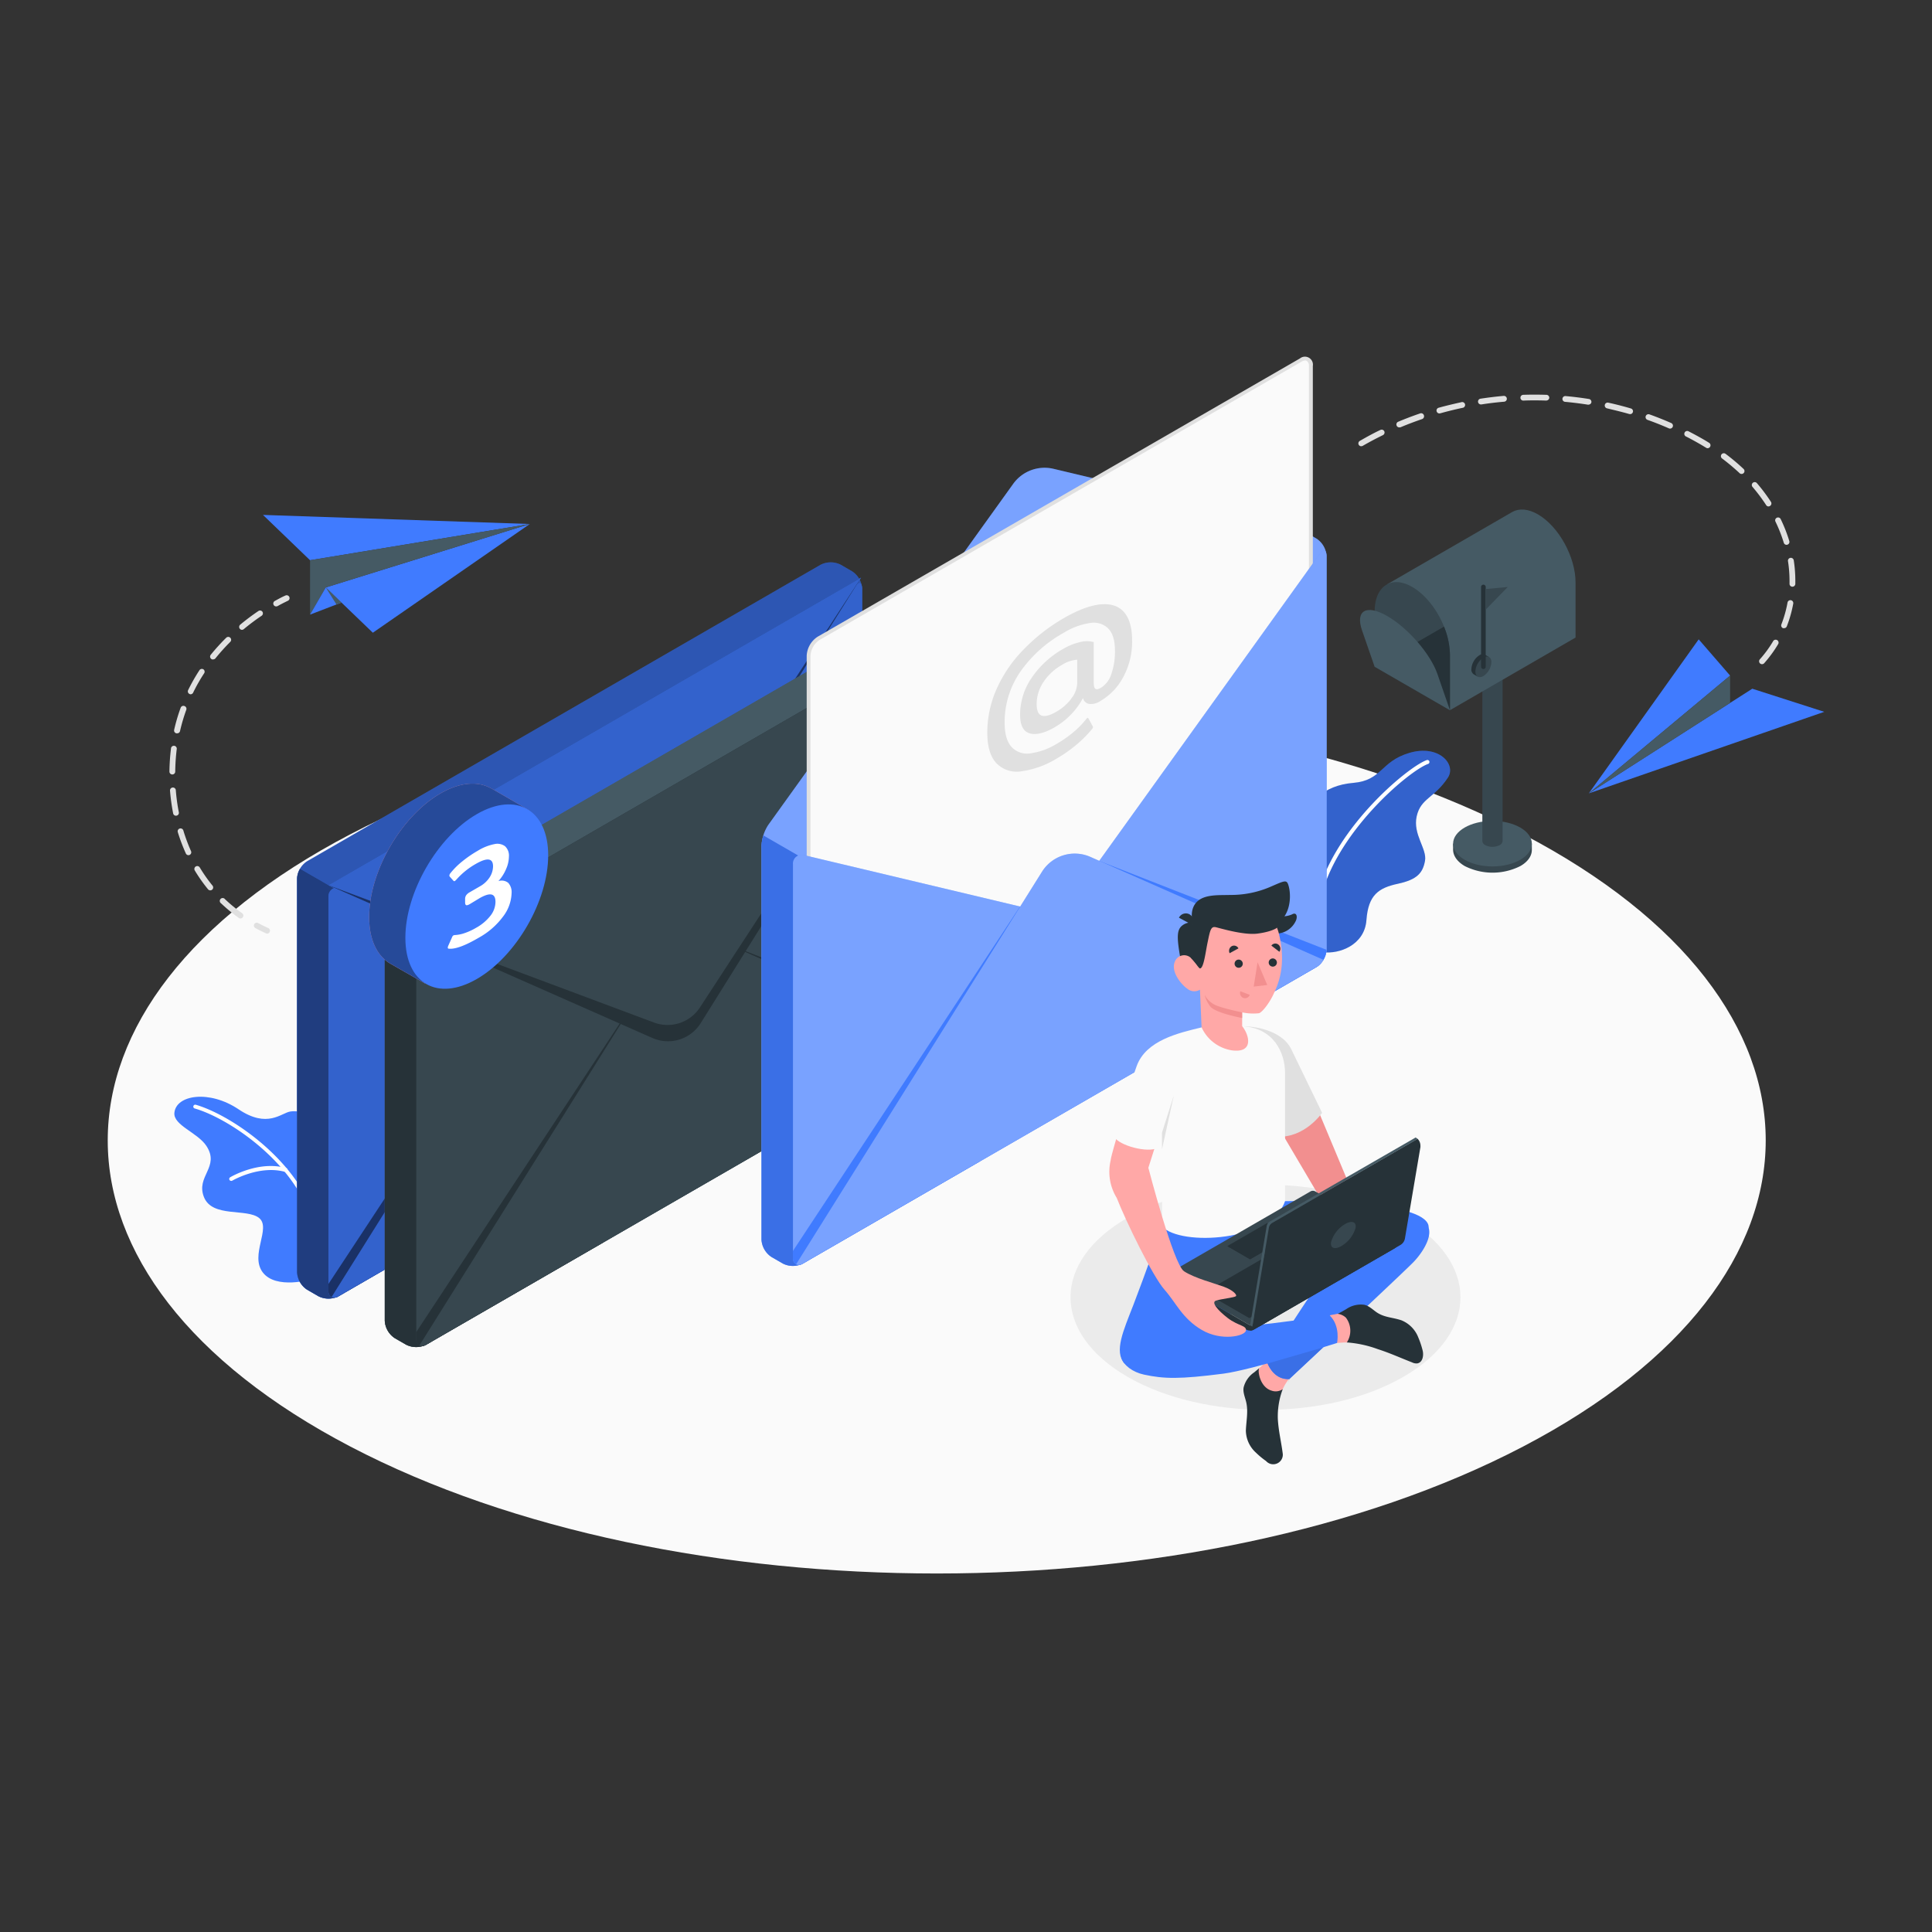 <svg xmlns="http://www.w3.org/2000/svg" viewBox="0 0 500 500"><rect x="0" y="0" width="500" height="500" fill="#333333" stroke="none"/><g id="freepik--Floor--inject-40"><path d="M90.72,374.39c83.79,43.77,219.63,43.77,303.41,0s83.79-114.74,0-158.51-219.63-43.77-303.41,0S6.93,330.62,90.72,374.39Z" style="fill:#fafafa"></path></g><g id="freepik--Shadow--inject-40"><path d="M291.83,315.13c-19.71,11.37-19.71,29.82,0,41.2s51.65,11.38,71.36,0,19.7-29.83,0-41.2S311.53,303.75,291.83,315.13Z" style="fill:#ebebeb"></path></g><g id="freepik--paper-planes--inject-40"><polygon points="84.31 152.03 137.11 135.61 96.49 163.75 84.31 152.03" style="fill:#407BFF"></polygon><polygon points="137.11 135.61 80.24 144.99 68.06 133.26 137.11 135.61" style="fill:#407BFF"></polygon><polygon points="80.24 144.99 80.24 159.06 84.31 152.03 137.11 135.61 80.24 144.99" style="fill:#455a64"></polygon><polygon points="80.24 159.06 88.37 155.94 84.31 152.03 80.24 159.06" style="fill:#407BFF"></polygon><polygon points="84.31 152.03 88.37 155.94 87.07 156.43 84.31 152.03" style="fill:#455a64"></polygon><path d="M71.49,156.94a.75.75,0,0,1-.37-1.41c.9-.5,1.81-1,2.71-1.39a.75.75,0,1,1,.65,1.35c-.87.42-1.76.87-2.63,1.36A.8.8,0,0,1,71.49,156.94Z" style="fill:#e0e0e0"></path><path d="M62.26,237.7a.75.75,0,0,1-.43-.13,41,41,0,0,1-4.61-3.78.75.75,0,1,1,1-1.09,39,39,0,0,0,4.45,3.64.75.75,0,0,1-.44,1.36Zm-7.84-7.28a.74.74,0,0,1-.58-.27,40.94,40.94,0,0,1-3.43-4.87.75.75,0,0,1,1.29-.78,40,40,0,0,0,3.3,4.7.75.75,0,0,1-.1,1.05A.72.72,0,0,1,54.42,230.42Zm-5.63-9.1a.75.75,0,0,1-.69-.44A46.93,46.93,0,0,1,46,215.31a.75.75,0,0,1,1.43-.44,45.67,45.67,0,0,0,2,5.39.75.75,0,0,1-.37,1A.7.7,0,0,1,48.79,221.32Zm-3.25-10.21a.75.75,0,0,1-.73-.61,52,52,0,0,1-.81-5.88.75.75,0,1,1,1.5-.12,48.72,48.72,0,0,0,.78,5.71.74.74,0,0,1-.59.88Zm-.95-10.68h0a.74.74,0,0,1-.74-.76,53.34,53.34,0,0,1,.4-5.92.75.75,0,1,1,1.48.18,53,53,0,0,0-.38,5.76A.75.75,0,0,1,44.59,200.43Zm1.22-10.65a.5.5,0,0,1-.17,0,.75.75,0,0,1-.57-.89,46.76,46.76,0,0,1,1.68-5.71.75.75,0,0,1,1-.45.76.76,0,0,1,.45,1,45.4,45.4,0,0,0-1.62,5.52A.75.75,0,0,1,45.81,189.78Zm3.56-10.1a.62.62,0,0,1-.33-.08.74.74,0,0,1-.35-1,48.28,48.28,0,0,1,2.94-5.17.75.75,0,0,1,1-.21.74.74,0,0,1,.22,1,45.35,45.35,0,0,0-2.85,5A.74.74,0,0,1,49.37,179.68Zm5.75-9a.72.72,0,0,1-.46-.16.75.75,0,0,1-.12-1.06,53,53,0,0,1,4-4.41.75.75,0,0,1,1.06,0,.75.75,0,0,1,0,1.06,53.57,53.57,0,0,0-3.86,4.29A.74.74,0,0,1,55.12,170.64ZM62.64,163a.74.74,0,0,1-.57-.27.76.76,0,0,1,.09-1.06,58.76,58.76,0,0,1,4.75-3.56.75.75,0,0,1,1,.2.76.76,0,0,1-.2,1.05,55.83,55.83,0,0,0-4.63,3.47A.78.78,0,0,1,62.64,163Z" style="fill:#e0e0e0"></path><path d="M69.14,241.61a.7.7,0,0,1-.31-.07c-.93-.42-1.85-.87-2.73-1.35a.74.74,0,0,1-.31-1,.75.75,0,0,1,1-.31c.86.46,1.75.9,2.65,1.31a.75.75,0,0,1-.31,1.43Z" style="fill:#e0e0e0"></path><polygon points="411.19 205.32 453.49 178.24 472.12 184.22 411.19 205.32" style="fill:#407BFF"></polygon><polygon points="411.19 205.32 447.75 174.84 439.62 165.46 411.19 205.32" style="fill:#407BFF"></polygon><polygon points="447.75 174.84 447.75 181.91 411.19 205.32 447.75 174.84" style="fill:#455a64"></polygon><path d="M456,171.89a.72.72,0,0,1-.49-.19.76.76,0,0,1-.07-1.06,29.63,29.63,0,0,0,3.45-4.71.75.75,0,0,1,1.3.76,32.37,32.37,0,0,1-3.62,4.95A.75.75,0,0,1,456,171.89Zm5.72-9.32a.86.86,0,0,1-.27,0,.75.75,0,0,1-.42-1,30.36,30.36,0,0,0,1.58-5.63.75.75,0,0,1,1.48.27,32.32,32.32,0,0,1-1.67,5.9A.74.74,0,0,1,461.72,162.57Zm2.14-10.73h0a.74.74,0,0,1-.73-.76c0-.26,0-.52,0-.78a33.41,33.41,0,0,0-.4-5.07.76.76,0,0,1,.63-.86.77.77,0,0,1,.86.63,35.14,35.14,0,0,1,.41,5.3c0,.27,0,.54,0,.81A.76.76,0,0,1,463.86,151.84ZM462.35,141a.74.74,0,0,1-.71-.54,37.83,37.83,0,0,0-2.15-5.47.74.74,0,0,1,.35-1,.75.75,0,0,1,1,.35,38.12,38.12,0,0,1,2.23,5.69.74.74,0,0,1-.5.93A.57.57,0,0,1,462.35,141Zm-4.64-9.93a.73.73,0,0,1-.63-.35,44.8,44.8,0,0,0-3.53-4.71.75.75,0,0,1,.08-1.06.74.74,0,0,1,1.05.08,45.65,45.65,0,0,1,3.66,4.88.77.77,0,0,1-.22,1A.78.78,0,0,1,457.71,131.06Zm-7-8.41a.73.73,0,0,1-.51-.21,54.48,54.48,0,0,0-4.53-3.8.75.75,0,1,1,.9-1.2,54.1,54.1,0,0,1,4.66,3.91.75.75,0,0,1-.52,1.3ZM441.94,116a.75.75,0,0,1-.4-.12c-.68-.42-1.39-.84-2.11-1.25-1-.56-2-1.12-3.06-1.65a.75.75,0,1,1,.68-1.33c1.05.54,2.1,1.1,3.12,1.68.74.41,1.46.84,2.16,1.28a.75.75,0,0,1,.25,1A.77.77,0,0,1,441.94,116Zm-89.65-.51a.76.76,0,0,1-.65-.38.74.74,0,0,1,.27-1c1.74-1,3.53-2,5.34-2.84a.75.75,0,0,1,1,.34.76.76,0,0,1-.35,1c-1.78.87-3.54,1.8-5.25,2.79A.71.71,0,0,1,352.29,115.47Zm79.9-4.57a.66.66,0,0,1-.3-.07c-1.8-.79-3.66-1.53-5.52-2.19a.75.75,0,0,1,.51-1.42c1.89.68,3.78,1.43,5.62,2.24a.75.75,0,0,1-.31,1.44Zm-70.05-.31a.74.74,0,0,1-.69-.46.75.75,0,0,1,.4-1c1.85-.78,3.75-1.5,5.65-2.15a.75.75,0,0,1,1,.46.77.77,0,0,1-.47,1c-1.87.64-3.75,1.35-5.56,2.11A.79.79,0,0,1,362.14,110.59Zm59.73-3.46a.76.76,0,0,1-.21,0c-1.89-.55-3.83-1-5.76-1.47a.75.75,0,0,1,.32-1.47c2,.43,3.94.94,5.86,1.5a.75.75,0,0,1-.21,1.47ZM372.52,107a.75.75,0,0,1-.72-.55.74.74,0,0,1,.51-.92c1.93-.54,3.91-1,5.88-1.44a.75.75,0,1,1,.31,1.46c-1.94.41-3.88.89-5.78,1.42Zm38.63-2.26H411c-1.95-.31-3.94-.56-5.9-.74a.75.75,0,1,1,.13-1.49c2,.18,4,.43,6,.75a.76.76,0,0,1,.62.86A.75.75,0,0,1,411.15,104.71Zm-27.89-.07a.75.75,0,0,1-.74-.63.76.76,0,0,1,.63-.86c2-.3,4-.55,6-.72a.75.75,0,1,1,.13,1.5c-2,.17-3.95.4-5.9.71Zm16.95-1h0c-2-.07-4-.08-5.95,0a.73.73,0,0,1-.77-.72.74.74,0,0,1,.73-.77c2-.07,4-.06,6,0a.75.75,0,0,1,.73.77A.76.76,0,0,1,400.21,103.65Z" style="fill:#e0e0e0"></path></g><g id="freepik--Mailbox--inject-40"><path d="M396.44,219.94v-1.6h-.39a6.26,6.26,0,0,0-2.59-2.54,15.93,15.93,0,0,0-14.42,0,6.26,6.26,0,0,0-2.59,2.54h-.39v1.55c0,1.53,1,3.07,3,4.24a16,16,0,0,0,14.42,0C395.46,223,396.45,221.46,396.44,219.94Z" style="fill:#37474f"></path><ellipse cx="386.25" cy="218.34" rx="10.19" ry="5.89" style="fill:#455a64"></ellipse><path d="M383.63,169.3v48.35a1.31,1.31,0,0,0,.76,1.07,4.11,4.11,0,0,0,3.71,0,1.3,1.3,0,0,0,.77-1.07V169.3Z" style="fill:#37474f"></path><path d="M398,133.11c-2.55-1.47-4.87-1.59-6.61-.62h0L359,151.21l16.25,32.59,32.5-18.8V150.74C407.75,144.11,403.38,136.22,398,133.11Z" style="fill:#455a64"></path><path d="M375.25,169.53V183.8l-19.49-11.26V158.28c0-6.63,4.36-9.48,9.74-6.37,3.45,2,6.48,5.94,8.21,10.26A20.27,20.27,0,0,1,375.25,169.53Z" style="fill:#37474f"></path><path d="M375.25,169.53V183.8l-19.49-11.26,17.95-10.37A20.27,20.27,0,0,1,375.25,169.53Z" style="fill:#263238"></path><path d="M372,174.42c-1.79-5.18-7.61-11.9-13-15s-8.29-1.43-6.5,3.75l3.25,9.38,19.5,11.26S373.8,179.6,372,174.42Z" style="fill:#455a64"></path><path d="M385.41,170.07l-1.09-.63h0a1.46,1.46,0,0,0-1.46.14,4.59,4.59,0,0,0-2.07,3.59,1.45,1.45,0,0,0,.61,1.34h0l1,.58.19-.31a2,2,0,0,0,.59-.23,4.57,4.57,0,0,0,2.07-3.58,2.13,2.13,0,0,0-.07-.53Z" style="fill:#263238"></path><path d="M383.9,170.19a4.57,4.57,0,0,0-2.07,3.58c0,1.32.93,1.85,2.07,1.19a4.56,4.56,0,0,0,2.07-3.58C386,170.06,385,169.53,383.9,170.19Z" style="fill:#37474f"></path><path d="M383.9,173.14a.6.6,0,0,1-.6-.6V151.91a.6.6,0,0,1,1.2,0v20.63A.6.6,0,0,1,383.9,173.14Z" style="fill:#263238"></path><polygon points="384.44 152.45 384.44 157.83 390.21 151.91 384.44 152.45" style="fill:#37474f"></polygon></g><g id="freepik--Plants--inject-40"><path d="M81.08,330.91c-.5.27-9.68,2.87-13.08-1.62s2.25-11.49-.94-14.07-12.13,0-14.28-5.42,4.22-7.76.64-13.23c-2.26-3.45-8.58-5.35-8.29-8.56.42-4.69,9.06-6,16.6-.93s11.06.91,13.45.57,7.55.41,7.39,8.81S81.08,330.91,81.08,330.91Z" style="fill:#407BFF"></path><path d="M81.69,319a.51.51,0,0,1-.5-.42c-2.63-16-21.16-28.93-30.8-31.71a.49.49,0,0,1-.34-.62.5.5,0,0,1,.62-.34c9.85,2.85,28.81,16.14,31.51,32.51a.5.5,0,0,1-.41.57Z" style="fill:#fff"></path><path d="M59.83,305.61a.5.5,0,0,1-.26-.93c.3-.18,7.44-4.35,14.46-2.4a.5.5,0,0,1-.26,1c-6.62-1.84-13.62,2.25-13.69,2.29A.45.45,0,0,1,59.83,305.61Z" style="fill:#fff"></path><path d="M342.5,246.42c3.94.54,10.65-1.74,11.13-8.3s3.19-8.34,8.16-9.41,6.43-2.8,7-5.92-3.21-6.85-2.15-11.55,4.6-4.69,8.08-10c2.23-3.42-2.34-8.64-9.95-6.4s-7,7.15-14.61,7.78-12.38,5.25-12.53,11S342.5,246.42,342.5,246.42Z" style="fill:#407BFF"></path><path d="M342.5,246.42c3.94.54,10.65-1.74,11.13-8.3s3.19-8.34,8.16-9.41,6.43-2.8,7-5.92-3.21-6.85-2.15-11.55,4.6-4.69,8.08-10c2.23-3.42-2.34-8.64-9.95-6.4s-7,7.15-14.61,7.78-12.38,5.25-12.53,11S342.5,246.42,342.5,246.42Z" style="opacity:0.2"></path><path d="M341.06,233.84H341a.5.5,0,0,1-.39-.59c3.68-18.19,23.75-34.84,28.64-36.54a.5.5,0,0,1,.33,1c-4.78,1.66-24.39,18-28,35.79A.51.51,0,0,1,341.06,233.84Z" style="fill:#fff"></path></g><g id="freepik--Envelopes--inject-40"><path d="M76.88,227.39a5.74,5.74,0,0,1,2.6-4.5l132.91-76.74a5.78,5.78,0,0,1,5.19,0l2.93,1.7a5.71,5.71,0,0,1,2.6,4.5V254.23a5.77,5.77,0,0,1-2.6,4.5L87.6,335.46a5.74,5.74,0,0,1-5.2,0l-2.92-1.69a5.76,5.76,0,0,1-2.6-4.5Z" style="fill:#407BFF"></path><path d="M76.88,227.39a5.74,5.74,0,0,1,2.6-4.5l132.91-76.74a5.78,5.78,0,0,1,5.19,0l2.93,1.7a5.71,5.71,0,0,1,2.6,4.5V254.23a5.77,5.77,0,0,1-2.6,4.5L87.6,335.46a5.74,5.74,0,0,1-5.2,0l-2.92-1.69a5.76,5.76,0,0,1-2.6-4.5Z" style="opacity:0.3"></path><path d="M89.06,231.43l-11.42-6.6a5.32,5.32,0,0,0-.76,2.56V329.27a5.76,5.76,0,0,0,2.6,4.5l2.92,1.69a5.74,5.74,0,0,0,5.2,0l1.46-.84Z" style="fill:#407BFF"></path><path d="M89.06,231.43l-11.42-6.6a5.32,5.32,0,0,0-.76,2.56V329.27a5.76,5.76,0,0,0,2.6,4.5l2.92,1.69a5.74,5.74,0,0,0,5.2,0l1.46-.84Z" style="opacity:0.5"></path><path d="M223.11,152.35V254.23a5.3,5.3,0,0,1-.81,2.63,5.57,5.57,0,0,1-1.52,1.7l-.1.06-.17.11L87.6,335.46h0a1.85,1.85,0,0,1-1.77.2A1.79,1.79,0,0,1,85,334V232.08a2.26,2.26,0,0,1,2.92-2.3l55.89,13.29,7.32,1.74a4.82,4.82,0,0,0,4.67-1.75l8.48-11.81,57.08-79.47C222.32,150.44,223.11,150.69,223.11,152.35Z" style="fill:#407BFF"></path><path d="M223.11,152.35V254.23a5.3,5.3,0,0,1-.81,2.63,5.57,5.57,0,0,1-1.52,1.7l-.1.06-.17.11L87.6,335.46h0a1.85,1.85,0,0,1-1.77.2A1.79,1.79,0,0,1,85,334V232.08a2.26,2.26,0,0,1,2.92-2.3l55.89,13.29,7.32,1.74a4.82,4.82,0,0,0,4.67-1.75l8.48-11.81,57.08-79.47C222.32,150.44,223.11,150.69,223.11,152.35Z" style="opacity:0.2"></path><path d="M220.51,258.73l.17-.11.1-.06a5.57,5.57,0,0,0,1.52-1.7,5.27,5.27,0,0,0,.81-2.59l-58.83-23,39.4,37.2Z" style="fill:#407BFF"></path><path d="M220.51,258.73l.17-.11.1-.06a5.57,5.57,0,0,0,1.52-1.7,5.27,5.27,0,0,0,.81-2.59l-58.83-23,39.4,37.2Z" style="opacity:0.6"></path><path d="M85,334a1.79,1.79,0,0,0,.81,1.71,1.85,1.85,0,0,0,1.77-.2h0L133.36,309l10.45-66L85,332.27Z" style="fill:#407BFF"></path><path d="M85,334a1.79,1.79,0,0,0,.81,1.71,1.85,1.85,0,0,0,1.77-.2h0L133.36,309l10.45-66L85,332.27Z" style="opacity:0.6"></path><path d="M222.3,256.86a5.57,5.57,0,0,1-1.52,1.7l-.1.06L87.6,335.46h0a1.85,1.85,0,0,1-1.77.2l63.65-101.61A10,10,0,0,1,162,230.23Z" style="fill:#407BFF"></path><path d="M222.3,256.86a5.57,5.57,0,0,1-1.52,1.7l-.1.06L87.6,335.46h0a1.85,1.85,0,0,1-1.77.2l63.65-101.61A10,10,0,0,1,162,230.23Z" style="opacity:0.2"></path><path d="M85,229.08l61.13,27a10,10,0,0,0,12.52-3.85L222.84,149.5Z" style="fill:#407BFF"></path><path d="M85,229.08l61.13,27a10,10,0,0,0,12.52-3.85L222.84,149.5Z" style="opacity:0.6"></path><path d="M85,229.08l61.56,23a10,10,0,0,0,11.87-3.9l64.41-98.68Z" style="fill:#407BFF"></path><path d="M85,229.08l61.56,23a10,10,0,0,0,11.87-3.9l64.41-98.68Z" style="opacity:0.2"></path><path d="M99.58,239.94a5.71,5.71,0,0,1,2.6-4.5L235.09,158.7a5.74,5.74,0,0,1,5.2,0l2.93,1.69a5.74,5.74,0,0,1,2.59,4.5V266.77a5.76,5.76,0,0,1-2.59,4.5L110.3,348a5.78,5.78,0,0,1-5.19,0l-2.93-1.69a5.77,5.77,0,0,1-2.6-4.5Z" style="fill:#455a64"></path><path d="M99.58,239.94a5.71,5.71,0,0,1,2.6-4.5L235.09,158.7a5.74,5.74,0,0,1,5.2,0l2.93,1.69a5.74,5.74,0,0,1,2.59,4.5V266.77a5.76,5.76,0,0,1-2.59,4.5L110.3,348a5.78,5.78,0,0,1-5.19,0l-2.93-1.69a5.77,5.77,0,0,1-2.6-4.5Z" style="fill:#455a64"></path><path d="M111.77,244l-11.43-6.59a5.29,5.29,0,0,0-.76,2.56V341.82a5.77,5.77,0,0,0,2.6,4.5l2.93,1.69a5.78,5.78,0,0,0,5.19,0l1.47-.85Z" style="fill:#263238"></path><path d="M245.82,164.89V266.77a5.3,5.3,0,0,1-.81,2.63,5.57,5.57,0,0,1-1.52,1.7l-.1.06-.17.11L110.31,348h0a1.85,1.85,0,0,1-1.77.2,1.79,1.79,0,0,1-.81-1.71V244.62a2.26,2.26,0,0,1,2.92-2.3l55.89,13.29,7.32,1.74a4.82,4.82,0,0,0,4.67-1.75L187,243.79l57.08-79.47C245,163,245.82,163.23,245.82,164.89Z" style="fill:#37474f"></path><path d="M243.22,271.27l.17-.11.1-.06a5.57,5.57,0,0,0,1.52-1.7,5.29,5.29,0,0,0,.8-2.58l-58.82-23L226.38,281Z" style="fill:#263238"></path><path d="M107.71,346.5a1.79,1.79,0,0,0,.81,1.71,1.85,1.85,0,0,0,1.77-.2h0l45.76-26.42,10.45-66-58.81,89.2Z" style="fill:#263238"></path><path d="M245,269.4a5.57,5.57,0,0,1-1.52,1.7l-.1.06L110.31,348h0a1.85,1.85,0,0,1-1.77.2l63.64-101.6a10,10,0,0,1,12.52-3.84Z" style="fill:#37474f"></path><path d="M107.71,241.63l61.13,27a10,10,0,0,0,12.51-3.85L245.54,162Z" style="fill:#263238"></path><path d="M107.71,241.63l61.55,23a10,10,0,0,0,11.88-3.9L245.54,162Z" style="fill:#37474f"></path><path d="M197.07,320.81V218.93a10.94,10.94,0,0,1,1.75-5.43l63.39-88.27a10,10,0,0,1,10.44-3.9l59.61,14.17a25,25,0,0,1,5.52,2.2l2.93,1.69a5.77,5.77,0,0,1,2.59,4.5V245.77a5.79,5.79,0,0,1-2.59,4.5L207.79,327a5.75,5.75,0,0,1-5.19,0l-2.93-1.69A5.76,5.76,0,0,1,197.07,320.81Z" style="fill:#407BFF"></path><path d="M197.07,320.81V218.93a10.94,10.94,0,0,1,1.75-5.43l63.39-88.27a10,10,0,0,1,10.44-3.9l59.61,14.17a25,25,0,0,1,5.52,2.2l2.93,1.69a5.77,5.77,0,0,1,2.59,4.5V245.77a5.79,5.79,0,0,1-2.59,4.5L207.79,327a5.75,5.75,0,0,1-5.19,0l-2.93-1.69A5.76,5.76,0,0,1,197.07,320.81Z" style="fill:#fff;opacity:0.3"></path><path d="M209.25,169.69v130c0,1.65,1.17,2.33,2.6,1.5l124.79-72a5.73,5.73,0,0,0,2.6-4.5v-130c0-1.66-1.16-2.33-2.6-1.5L211.85,165.19A5.74,5.74,0,0,0,209.25,169.69Z" style="fill:#fafafa"></path><path d="M210.69,302.06a1.83,1.83,0,0,1-.92-.24,2.27,2.27,0,0,1-1-2.11v-130a6.23,6.23,0,0,1,2.85-4.94l124.79-72a2.07,2.07,0,0,1,3.35,1.94v130a6.2,6.2,0,0,1-2.85,4.93l-124.79,72A2.85,2.85,0,0,1,210.69,302.06ZM337.8,93.28a1.92,1.92,0,0,0-.91.29L212.1,165.62a5.28,5.28,0,0,0-2.35,4.07v130a1.11,1.11,0,0,0,1.85,1.07l124.79-72a5.27,5.27,0,0,0,2.35-4.07v-130a1.39,1.39,0,0,0-.51-1.25A.86.86,0,0,0,337.8,93.28Z" style="fill:#e0e0e0"></path><path d="M206.56,221.41l-9-5.2a9.52,9.52,0,0,0-.48,2.72V320.81a5.76,5.76,0,0,0,2.6,4.5L202.6,327a5.72,5.72,0,0,0,5.19,0l1.25-.71Z" style="fill:#407BFF"></path><g style="opacity:0.1"><path d="M206.56,221.41l-9-5.2a9.52,9.52,0,0,0-.48,2.72V320.81a5.76,5.76,0,0,0,2.6,4.5L202.6,327a5.72,5.72,0,0,0,5.19,0l1.25-.71Z"></path></g><path d="M343.31,143.89V245.77a5.3,5.3,0,0,1-.81,2.63,5.57,5.57,0,0,1-1.52,1.7l-.1.06-.17.11L207.8,327h0a1.85,1.85,0,0,1-1.77.2,1.79,1.79,0,0,1-.81-1.71V223.62a2.26,2.26,0,0,1,2.92-2.3L264,234.61l7.32,1.74A4.82,4.82,0,0,0,276,234.6l8.48-11.81,57.08-79.47C342.52,142,343.31,142.23,343.31,143.89Z" style="fill:#407BFF"></path><path d="M343.31,143.89V245.77a5.3,5.3,0,0,1-.81,2.63,5.57,5.57,0,0,1-1.52,1.7l-.1.06-.17.11L207.8,327h0a1.85,1.85,0,0,1-1.77.2,1.79,1.79,0,0,1-.81-1.71V223.62a2.26,2.26,0,0,1,2.92-2.3L264,234.61l7.32,1.74A4.82,4.82,0,0,0,276,234.6l8.48-11.81,57.08-79.47C342.52,142,343.31,142.23,343.31,143.89Z" style="fill:#fff;opacity:0.3"></path><path d="M340.71,250.27l.17-.11.1-.06a5.57,5.57,0,0,0,1.52-1.7,5.32,5.32,0,0,0,.8-2.59l-58.82-23L323.87,260Z" style="fill:#407BFF"></path><path d="M205.2,325.5a1.79,1.79,0,0,0,.81,1.71,1.85,1.85,0,0,0,1.77-.2h0l45.76-26.42,10.45-66-58.81,89.2Z" style="fill:#407BFF"></path><path d="M342.5,248.4a5.57,5.57,0,0,1-1.52,1.7l-.1.06L207.8,327h0a1.85,1.85,0,0,1-1.77.2l63.64-101.6a10,10,0,0,1,12.51-3.84Z" style="fill:#407BFF"></path><path d="M342.5,248.4a5.57,5.57,0,0,1-1.52,1.7l-.1.06L207.8,327h0a1.85,1.85,0,0,1-1.77.2l63.64-101.6a10,10,0,0,1,12.51-3.84Z" style="fill:#fff;opacity:0.3"></path><path d="M264.2,199.63a7.28,7.28,0,0,1-6.41-2.2c-1.52-1.69-2.28-4.3-2.28-7.81A27.79,27.79,0,0,1,258,178.14a34.7,34.7,0,0,1,6.86-10A47.51,47.51,0,0,1,275.26,160q5.63-3.24,9.61-3.59c2.67-.24,4.68.45,6.06,2.05s2.06,4.05,2.06,7.33a19.17,19.17,0,0,1-2.24,9.34,15.58,15.58,0,0,1-5.92,6.26,4.36,4.36,0,0,1-3,.78,2,2,0,0,1-1.56-1.51,18.33,18.33,0,0,1-3.14,4.29,19.46,19.46,0,0,1-4.28,3.33c-2.72,1.54-4.89,2-6.49,1.47S264,187.6,264,184.9a16.87,16.87,0,0,1,3-9.49,24.1,24.1,0,0,1,8.16-7.48,15.23,15.23,0,0,1,4.39-1.76,6.71,6.71,0,0,1,3.51,0v10.53c0,.85.15,1.37.44,1.57s.77.1,1.45-.29a6.46,6.46,0,0,0,2.65-3.51,17.31,17.31,0,0,0,.95-6.07q0-3.94-1.72-5.73a5.36,5.36,0,0,0-4.71-1.44,18,18,0,0,0-6.87,2.56,33.62,33.62,0,0,0-11.15,10A22.89,22.89,0,0,0,260,187q0,4.31,1.77,6.29a5.46,5.46,0,0,0,4.88,1.68,17.79,17.79,0,0,0,7-2.57,28.62,28.62,0,0,0,4.15-2.92,22.13,22.13,0,0,0,3.27-3.34,1.76,1.76,0,0,1,.35-.34c.09-.05.18,0,.26.12l1.1,2a1.08,1.08,0,0,1,.09.25,1,1,0,0,1-.31.58,30.92,30.92,0,0,1-4,4,35.21,35.21,0,0,1-4.89,3.44A23.63,23.63,0,0,1,264.2,199.63Zm13-18.8a6.7,6.7,0,0,0,1.58-4v-6.1a8.62,8.62,0,0,0-4,1.38,13.79,13.79,0,0,0-4.74,4.41,10.19,10.19,0,0,0-1.75,5.67c0,1.69.42,2.7,1.27,3s2.16,0,3.95-1.07A12.62,12.62,0,0,0,277.24,180.83Z" style="fill:#e0e0e0"></path></g><g id="freepik--Notifications--inject-40"><path d="M136.84,209.65,127.09,204h0l-.07,0h0c-3.33-1.88-7.92-1.6-13,1.33-10.21,5.89-18.48,20.22-18.48,32,0,5.89,2.06,10,5.39,12h0l9.07,5.19,1.64-2.73a19,19,0,0,0,5.3-2.06c10.2-5.9,18.48-20.23,18.48-32a20.06,20.06,0,0,0-.58-4.72Z" style="fill:#f28f8f"></path><path d="M136.84,209.65,127.09,204h0l-.07,0h0c-3.33-1.88-7.92-1.6-13,1.33-10.21,5.89-18.48,20.22-18.48,32,0,5.89,2.06,10,5.39,12h0l9.07,5.19,1.64-2.73a19,19,0,0,0,5.3-2.06c10.2-5.9,18.48-20.23,18.48-32a20.06,20.06,0,0,0-.58-4.72Z" style="fill:#407BFF"></path><path d="M136.84,209.65,127.09,204h0l-.07,0h0c-3.33-1.88-7.92-1.6-13,1.33-10.21,5.89-18.48,20.22-18.48,32,0,5.89,2.06,10,5.39,12h0l9.07,5.19,1.64-2.73a19,19,0,0,0,5.3-2.06c10.2-5.9,18.48-20.23,18.48-32a20.06,20.06,0,0,0-.58-4.72Z" style="opacity:0.4"></path><path d="M123.39,210.7c-10.21,5.9-18.48,20.23-18.48,32s8.27,16.56,18.48,10.67,18.48-20.22,18.48-32S133.6,204.81,123.39,210.7Z" style="fill:#407BFF"></path><path d="M116.17,245.52c-.19,0-.29-.11-.29-.28a1.54,1.54,0,0,1,.16-.54l.93-2.09a1.06,1.06,0,0,1,.35-.52,1.13,1.13,0,0,1,.44-.1,9,9,0,0,0,2.44-.49,15.58,15.58,0,0,0,3-1.38A12.15,12.15,0,0,0,127,236.9a5.91,5.91,0,0,0,1.23-3.49c0-2.21-1.35-2.53-4.05-1L121.55,234c-.43.24-.73.33-.91.25s-.27-.32-.27-.72v-.83a1.73,1.73,0,0,1,.27-1,2.69,2.69,0,0,1,.91-.78l2.61-1.51a7.14,7.14,0,0,0,2.58-2.39,5.37,5.37,0,0,0,.86-2.81q0-3.21-4.52-.6a19.62,19.62,0,0,0-4.94,4,3.15,3.15,0,0,1-.44.41.29.29,0,0,1-.35-.08l-.89-1a.5.5,0,0,1-.16-.36,1,1,0,0,1,.28-.61,19.16,19.16,0,0,1,3-3,30.28,30.28,0,0,1,4.11-2.82,12.9,12.9,0,0,1,4.25-1.69,3.35,3.35,0,0,1,2.77.55,3.31,3.31,0,0,1,1,2.67,8.17,8.17,0,0,1-.72,3.19,11.11,11.11,0,0,1-2,3.16,2.69,2.69,0,0,1,2.56.47,3.57,3.57,0,0,1,.85,2.62,10.49,10.49,0,0,1-2.22,6.1,19.55,19.55,0,0,1-6.28,5.46Q118.62,245.77,116.17,245.52Z" style="fill:#fff"></path></g><g id="freepik--Character--inject-40"><path d="M325.87,354.09h0l.19-.17c.14-.12.29-.24.42-.37l.45-.44.45-.43a10.47,10.47,0,0,0,.75-.78l3.56,2.66,2.37,1.77a0,0,0,0,1,0,0,11.57,11.57,0,0,0-2.08,3.17s-.71,1.15-3.12.57C325.88,359.38,325.41,355,325.87,354.09Z" style="fill:#ffa8a7"></path><path d="M291,352.87c-2.72-3.16-.3-8.41,2.34-15.22,2.9-7.49,7.38-20.22,7.38-20.22l31.81-6.57s33.89-.65,37,5.83c2.52,5.19-19.8,13-23,13.28L326.94,331l-2.06,1-13.76,17.41Z" style="fill:#407BFF"></path><path d="M349.61,322a80.06,80.06,0,0,0-6.89,8c-5.73,8-14.8,22.53-14.8,22.53s1.41,4.6,5.74,4.4c0,0,29.8-27.83,32.24-30.4,3.69-3.9,6.65-10.33.27-10.86S352.09,319.32,349.61,322Z" style="fill:#407BFF"></path><path d="M342.56,330.16s5.32-7.78,10.83-11c0,0-5.48,1.08-13.78,11.18Z" style="fill:#407BFF"></path><path d="M342.56,330.16s5.32-7.78,10.83-11c0,0-5.48,1.08-13.78,11.18Z" style="opacity:0.1"></path><path d="M346.18,340l-2.09.4,1.94,7.17s1.88-.18,2.53-.14a10.67,10.67,0,0,0,2.71-1.05l-.5-4.38-2.3-2.4Z" style="fill:#ffa8a7"></path><path d="M362.68,341.69a7.82,7.82,0,0,1,4.38,4.46,22.42,22.42,0,0,1,1.09,3.24c.33,1.16.17,3.13-1.3,3.45a2.43,2.43,0,0,1-1.39-.25c-2.95-1.14-5.83-2.46-8.85-3.42a29.38,29.38,0,0,0-8.05-1.75,5.57,5.57,0,0,0-.24-6.41,3.88,3.88,0,0,0-2.14-1c.76-.34,1.47-.78,2.2-1.19a6.67,6.67,0,0,1,4.67-1.15c1.26.27,2.22,1.27,3.29,2C358.38,341,360.35,340.91,362.68,341.69Z" style="fill:#263238"></path><path d="M295.29,346c2.63-.81,6.83-1.53,19.29-2.17s29.51-3.44,29.51-3.44c2.9,2.79,1.94,7.17,1.94,7.17s-22.13,7-29.34,7.93c-11.48,1.48-15.44,1.37-20.62.26C290.25,354.5,286.58,348.67,295.29,346Z" style="fill:#407BFF"></path><polygon points="340.83 286.65 350.19 309.02 343.49 313.14 330.61 291.33 340.83 286.65" style="fill:#f28f8f"></polygon><path d="M321.47,265.57c5.12.06,10.75,1.92,12.69,5.93l8,16.5s-4.52,6.62-11.7,6.15Z" style="fill:#e0e0e0"></path><path d="M287.43,300.34c.06-.87,1.31-5.12,2.65-9.7L299.8,294l-2.61,8.23L289,310A12.88,12.88,0,0,1,287.43,300.34Z" style="fill:#ffa8a7"></path><path d="M311,265.88c-6.1,1.47-14.41,3.38-16.82,10s-5.86,18.31-5.86,18.31c1.34,2.32,8.69,4.24,11.24,2.9l1.2-4v24.32c4.77,5.19,28.3,3.86,31.81-6.57V277.71c0-5.3-2.94-11.67-11.07-12.14Z" style="fill:#fafafa"></path><polygon points="300.73 293.11 303.79 283.48 300.73 297.42 300.73 293.11" style="fill:#e0e0e0"></polygon><path d="M308.68,238.77a3.63,3.63,0,0,0-3,1c-1.29,1.32-1,3.76,0,9.36l4,.45Z" style="fill:#263238"></path><path d="M331.89,237.15a6.2,6.2,0,0,0,2.49-.51c1.22-.7,1.54.69.87,1.89a5.69,5.69,0,0,1-4.62,3.08c0-.17-1.14-3.11-1.14-3.11Z" style="fill:#263238"></path><path d="M310.55,249.64c-.59.35-1.44-.78-2.17-1.55a2.56,2.56,0,0,0-4.29.7c-1.21,2.55,1.54,5.94,3.15,7.06a2.83,2.83,0,0,0,3.31.28l.42,9.75a10.39,10.39,0,0,0,7.84,5.95c5.72.77,4.54-3.95,2.66-6.26V262a13.72,13.72,0,0,0,4.36.22c.74-.2,2.52-2.35,3.67-4.76,1.29-2.7,3.44-7.5,1.53-15.63-2.06-8.72-11.43-9-17-5.47S310.55,249.64,310.55,249.64Z" style="fill:#ffa8a7"></path><path d="M310.55,250.63c-.3,0-1.43-1.87-2.17-2.54-1-.93.3-9.32.3-9.32s-1-3.19,1-5.3,5.92-1.76,8.78-1.86a25.7,25.7,0,0,0,10.2-2.05c4.06-1.76,4.36-2,4.86-.19s.7,5.86-1.72,8.59l-1.32,2.15s-1.23,1-5,1.5-10.23-1.57-11-1.68c-1.1-.15-1.33.91-1.92,3.81C312,246.29,311.55,250.61,310.55,250.63Z" style="fill:#263238"></path><path d="M308.69,239.42l-3.58-1.92a2,2,0,0,1,2.71-.89A2.14,2.14,0,0,1,308.69,239.42Z" style="fill:#263238"></path><path d="M321.46,262s-5.3-1.07-7.15-2a6.13,6.13,0,0,1-2.56-2.54,8.4,8.4,0,0,0,1.46,3c1.35,1.73,8.25,3,8.25,3Z" style="fill:#f28f8f"></path><path d="M321.63,249.44a1.06,1.06,0,1,1-1.06-1.1A1.08,1.08,0,0,1,321.63,249.44Z" style="fill:#263238"></path><path d="M320.51,245.44l-2.28,1.25a1.38,1.38,0,0,1,.53-1.81A1.27,1.27,0,0,1,320.51,245.44Z" style="fill:#263238"></path><path d="M321,256.54l2.43.92a1.28,1.28,0,0,1-1.65.8A1.36,1.36,0,0,1,321,256.54Z" style="fill:#f28f8f"></path><path d="M331.1,246.32l-2.07-1.6a1.26,1.26,0,0,1,1.8-.27A1.37,1.37,0,0,1,331.1,246.32Z" style="fill:#263238"></path><path d="M330.46,249.14a1.06,1.06,0,1,1-1.06-1.1A1.08,1.08,0,0,1,330.46,249.14Z" style="fill:#263238"></path><polygon points="325.46 249.01 324.46 255.33 327.96 254.92 325.46 249.01" style="fill:#f28f8f"></polygon><path d="M361.94,320.78l-21.55-12.44a1.25,1.25,0,0,0-1.24,0l-37.79,21.82L323.52,343Z" style="fill:#37474f"></path><polygon points="323.32 341.13 311.7 334.43 345.68 314.81 357.36 321.48 323.32 341.13" style="fill:#263238"></polygon><polygon points="317.61 322.49 317.83 322.61 323.52 325.9 333.65 320.05 333.86 319.93 327.95 316.52 317.61 322.49" style="fill:#263238"></polygon><polygon points="317.83 322.61 323.52 325.9 333.65 320.05 327.95 316.76 317.83 322.61" style="fill:#263238"></polygon><path d="M301.36,330.16v.51a2.09,2.09,0,0,0,1,1.8l20.08,11.59a2.07,2.07,0,0,0,2.08,0l36.34-21a2.1,2.1,0,0,0,1-1.8v-.51L323.52,343Z" style="fill:#263238"></path><path d="M323.52,343v1.38a2,2,0,0,0,1-.28l36.34-21a2.1,2.1,0,0,0,1-1.8v-.51Z" style="fill:#263238"></path><path d="M324.11,343.27a2.47,2.47,0,0,0,2.12-.17l36.18-20.89a2.43,2.43,0,0,0,1.19-1.72l4-23.61a2.85,2.85,0,0,0,0-.41,2.48,2.48,0,0,0-.73-1.75l-37.6,21.71a1.81,1.81,0,0,0-.88,1.27Z" style="fill:#263238"></path><path d="M323.52,343l.25.14a3.59,3.59,0,0,0,.34.17l4.28-25.57a1.81,1.81,0,0,1,.88-1.27l37.6-21.71a3.14,3.14,0,0,0-.5-.38L328.7,316.09a1.83,1.83,0,0,0-.89,1.27Z" style="fill:#455a64"></path><path d="M344.48,321.46a8,8,0,0,1,3.65-4.69c1.75-1,2.95-.55,2.69,1a8,8,0,0,1-3.65,4.69C345.42,323.51,344.22,323,344.48,321.46Z" style="fill:#37474f"></path><path d="M297.19,302.21s6.49,25,9.23,26.79,7.84,3.1,10.28,4,3.55,2.13,3.13,2.47-3.94.71-5.16,1.14.36,2.4,3.06,4.49,5,1.9,4.7,3.29-6.32,2.78-11.4-.2-6.62-7-9.65-10.41S291.43,316.2,289,310c0,0,.23-11.52,4-10.79S297.19,302.21,297.19,302.21Z" style="fill:#ffa8a7"></path><path d="M328.07,352.87c.46,1.11,2.05,4.17,5.59,4l8.7-8.14Z" style="fill:#407BFF"></path><path d="M328.07,352.87c.46,1.11,2.05,4.17,5.59,4l8.7-8.14Z" style="opacity:0.1"></path><path d="M333.32,357.84a.49.49,0,0,1,0,.11A.49.49,0,0,0,333.32,357.84Z" style="fill:#263238"></path><path d="M330.7,367.19a20,20,0,0,1,1.27-7.68h0a3.18,3.18,0,0,1-2.91.38c-2.91-.87-3.64-4.93-3.18-5.81h0c-.42.37-.86.72-1.29,1.08a6.63,6.63,0,0,0-2.75,3.95c-.2,1.27.39,2.52.68,3.78.56,2.4,0,4.9-.09,7.36a7.85,7.85,0,0,0,2.59,5.68,21.31,21.31,0,0,0,2.64,2.19,2.48,2.48,0,0,0,4.33-1.77C331.61,373.23,330.88,370.44,330.7,367.19Z" style="fill:#263238"></path><path d="M334,356.35c-.27.51-.51,1-.72,1.49C333.53,357.36,333.77,356.86,334,356.35Z" style="fill:#37474f"></path><path d="M325.86,354.08h0l.19-.17Z" style="fill:#37474f"></path></g></svg>